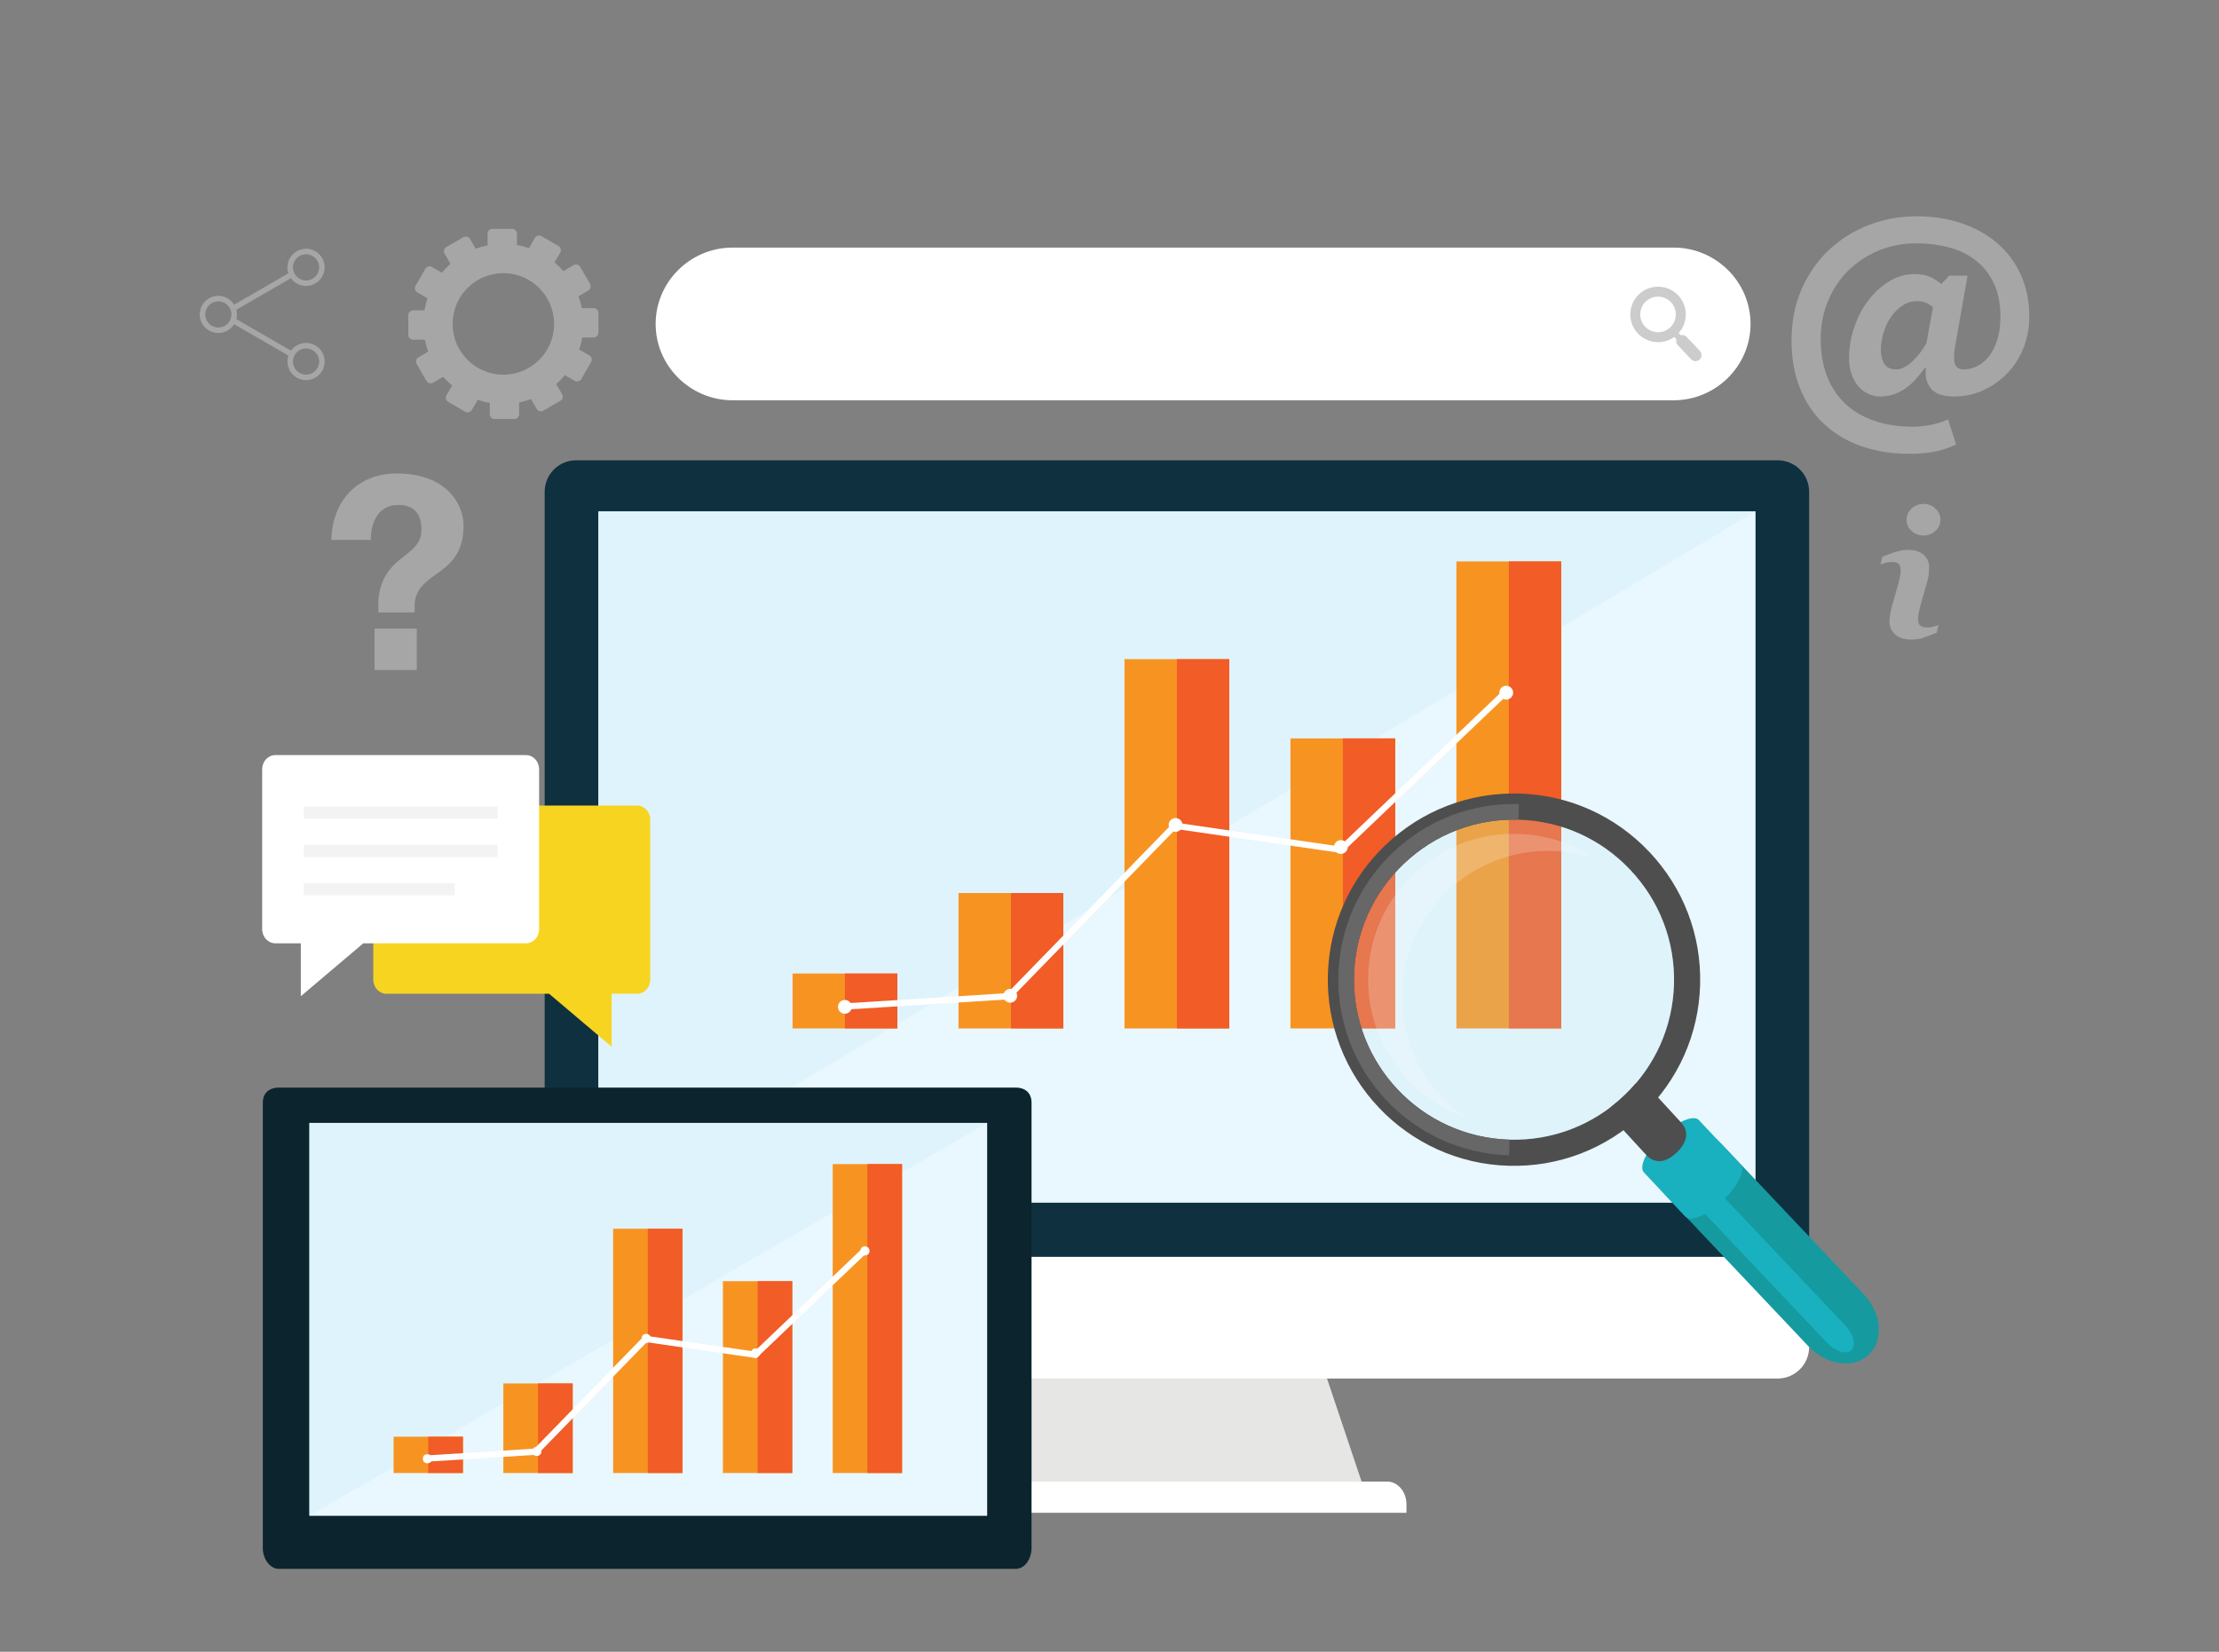 <?xml version="1.0" encoding="utf-8"?>
<!-- Generator: Adobe Illustrator 16.0.0, SVG Export Plug-In . SVG Version: 6.00 Build 0)  -->
<!DOCTYPE svg PUBLIC "-//W3C//DTD SVG 1.1//EN" "http://www.w3.org/Graphics/SVG/1.1/DTD/svg11.dtd">
<svg version="1.1" id="Layer_1" xmlns="http://www.w3.org/2000/svg" xmlns:xlink="http://www.w3.org/1999/xlink" x="0px" y="0px"
	 width="355.051px" height="264.258px" viewBox="0 0 355.051 264.258" enable-background="new 0 0 355.051 264.258"
	 xml:space="preserve">
<rect x="0" y="0" width="355.051" height="264.258" fill="#808080" stroke="none"/>
<g>
	<g>
		<g opacity="0.3">
			<path fill="#FFFFFF" d="M53.012,86.371c0.127-6.15,4.127-10.623,10.45-10.623c8.089,0,10.714,5.033,10.714,8.303
				c0,8.216-7.098,7.1-7.829,12.303v1.635h-5.809v-1.94c0.603-7.438,7.015-6.745,6.884-11.397c0-2.619-1.375-3.869-3.656-3.869
				c-3.098,0-4.433,2.539-4.433,5.59h-6.321V86.371z M59.937,100.57h6.754v6.625h-6.754V100.57z"/>
		</g>
		<g opacity="0.3">
			<path fill="#FFFFFF" d="M310.184,99.983l-0.302,1.243c-0.911,0.358-1.637,0.63-2.178,0.816c-0.541,0.191-1.171,0.282-1.89,0.282
				c-1.102,0-1.961-0.267-2.57-0.805c-0.61-0.538-0.915-1.221-0.915-2.045c0-0.323,0.022-0.652,0.069-0.987
				c0.045-0.336,0.117-0.713,0.221-1.138l1.137-4.025c0.104-0.385,0.188-0.75,0.256-1.094c0.068-0.348,0.102-0.659,0.102-0.941
				c0-0.515-0.102-0.874-0.315-1.081c-0.213-0.197-0.616-0.301-1.216-0.301c-0.294,0-0.598,0.045-0.904,0.137
				c-0.309,0.093-0.576,0.184-0.793,0.264l0.301-1.24c0.748-0.306,1.457-0.564,2.141-0.777c0.68-0.219,1.324-0.324,1.932-0.324
				c1.094,0,1.938,0.264,2.532,0.793c0.591,0.526,0.89,1.213,0.89,2.061c0,0.17-0.02,0.48-0.062,0.922
				c-0.042,0.439-0.118,0.844-0.229,1.213l-1.133,4.011c-0.091,0.324-0.175,0.689-0.248,1.103c-0.072,0.416-0.109,0.725-0.109,0.938
				c0,0.53,0.117,0.896,0.357,1.087c0.236,0.195,0.648,0.29,1.236,0.29c0.277,0,0.588-0.05,0.938-0.146
				C309.775,100.144,310.025,100.057,310.184,99.983z M310.475,83.156c0,0.697-0.265,1.292-0.793,1.783
				c-0.527,0.494-1.164,0.738-1.908,0.738s-1.381-0.244-1.916-0.738c-0.532-0.491-0.801-1.086-0.801-1.783
				c0-0.699,0.269-1.298,0.801-1.793c0.535-0.496,1.172-0.744,1.916-0.744s1.381,0.248,1.908,0.744
				C310.21,81.858,310.475,82.457,310.475,83.156z"/>
		</g>
		<g opacity="0.3">
			<path fill="#FFFFFF" d="M311.908,44.099h2.916l-1.996,11.294c-0.227,1.305-0.229,2.25-0.023,2.832
				c0.209,0.587,0.674,0.875,1.396,0.875c0.721,0,1.433-0.164,2.123-0.502c0.697-0.331,1.32-0.846,1.876-1.538
				c0.557-0.694,1.01-1.571,1.354-2.626c0.35-1.055,0.521-2.306,0.521-3.75c0-2.082-0.35-3.863-1.045-5.332
				c-0.693-1.474-1.645-2.691-2.854-3.648c-1.205-0.957-2.628-1.656-4.271-2.103c-1.643-0.444-3.398-0.665-5.29-0.665
				c-2.167,0-4.183,0.388-6.042,1.164c-1.862,0.777-3.477,1.848-4.854,3.209c-1.375,1.363-2.453,2.977-3.23,4.855
				c-0.776,1.875-1.167,3.91-1.167,6.103c0,2.167,0.325,4.113,0.979,5.832c0.651,1.725,1.604,3.187,2.854,4.396
				c1.25,1.21,2.8,2.141,4.646,2.795c1.85,0.654,3.967,0.98,6.354,0.98c0.803,0,1.72-0.098,2.752-0.293
				c1.021-0.194,1.958-0.489,2.79-0.876l1.292,4c-1.141,0.556-2.303,0.944-3.48,1.167c-1.182,0.223-2.529,0.336-4.061,0.336
				c-2.695,0-5.189-0.392-7.48-1.17c-2.289-0.779-4.277-1.93-5.959-3.457c-1.683-1.529-2.996-3.426-3.934-5.688
				c-0.947-2.266-1.422-4.88-1.422-7.854c0-3.028,0.543-5.763,1.626-8.211c1.083-2.443,2.54-4.525,4.372-6.248
				c1.838-1.72,3.964-3.047,6.38-3.979c2.419-0.932,4.967-1.395,7.666-1.395c2.555,0,4.932,0.369,7.125,1.104
				c2.194,0.736,4.097,1.79,5.708,3.167c1.611,1.372,2.878,3.056,3.789,5.04c0.918,1.986,1.375,4.243,1.375,6.771
				c0,1.777-0.309,3.443-0.934,5.001c-0.625,1.557-1.488,2.903-2.584,4.04c-1.099,1.14-2.375,2.043-3.834,2.711
				c-1.459,0.666-3.02,1-4.686,1c-0.698,0-1.342-0.079-1.941-0.23c-0.596-0.15-1.097-0.41-1.498-0.77
				c-0.404-0.361-0.701-0.835-0.895-1.417c-0.197-0.583-0.251-1.308-0.168-2.165h-0.168c-0.42,0.58-0.867,1.148-1.352,1.704
				c-0.488,0.559-1.025,1.048-1.607,1.479c-0.584,0.43-1.225,0.773-1.92,1.023c-0.689,0.248-1.454,0.375-2.284,0.375
				c-0.669,0-1.308-0.15-1.921-0.438c-0.612-0.296-1.139-0.702-1.586-1.23c-0.44-0.529-0.795-1.165-1.063-1.916
				c-0.268-0.752-0.393-1.585-0.393-2.5c0-1.724,0.273-3.396,0.835-5.023c0.553-1.624,1.312-3.063,2.269-4.31
				c0.959-1.249,2.071-2.259,3.334-3.019c1.262-0.768,2.604-1.151,4.02-1.151c0.974,0,1.794,0.146,2.457,0.438
				c0.671,0.293,1.283,0.674,1.837,1.146L311.908,44.099z M309.285,49.145c-0.365-0.307-0.736-0.543-1.125-0.711
				c-0.389-0.166-0.875-0.252-1.459-0.252c-0.835,0-1.605,0.238-2.313,0.71c-0.707,0.476-1.32,1.084-1.832,1.833
				c-0.517,0.75-0.912,1.593-1.188,2.523c-0.279,0.927-0.419,1.841-0.419,2.728c0,0.918,0.188,1.667,0.563,2.249
				c0.375,0.587,1.021,0.875,1.938,0.875c0.388,0,0.807-0.116,1.251-0.354c0.442-0.231,0.875-0.547,1.286-0.937
				c0.421-0.389,0.82-0.834,1.215-1.33c0.388-0.503,0.732-1.029,1.039-1.588L309.285,49.145z"/>
		</g>
		<g opacity="0.3">
			<path fill="#FFFFFF" d="M94.973,49.302h-1.87c-0.129-0.654-0.312-1.294-0.537-1.91l1.561-0.9
				c0.375-0.218,0.501-0.698,0.286-1.071l-1.565-2.709c-0.215-0.375-0.696-0.504-1.067-0.287l-1.625,0.938
				c-0.438-0.498-0.91-0.962-1.419-1.383l0.905-1.566c0.212-0.379,0.083-0.854-0.29-1.071l-2.709-1.565
				c-0.375-0.215-0.854-0.086-1.072,0.287l-0.931,1.623c-0.621-0.213-1.267-0.378-1.928-0.489v-1.806
				c0-0.435-0.347-0.783-0.781-0.783H78.8c-0.433,0-0.784,0.349-0.784,0.783v1.868c-0.654,0.131-1.293,0.312-1.905,0.54
				l-0.905-1.563c-0.216-0.375-0.694-0.5-1.07-0.287l-2.71,1.566c-0.373,0.215-0.503,0.693-0.287,1.068l0.939,1.623
				c-0.496,0.438-0.962,0.91-1.387,1.42l-1.561-0.902c-0.377-0.215-0.858-0.085-1.072,0.288l-1.57,2.707
				c-0.213,0.376-0.084,0.854,0.291,1.071l1.621,0.936c-0.212,0.62-0.375,1.264-0.486,1.923h-1.807
				c-0.437,0-0.784,0.354-0.784,0.787v3.126c0,0.434,0.348,0.784,0.784,0.784h1.869c0.13,0.655,0.311,1.295,0.539,1.908
				l-1.563,0.905c-0.375,0.214-0.503,0.694-0.286,1.068l1.566,2.71c0.214,0.372,0.694,0.5,1.069,0.286l1.62-0.938
				c0.438,0.5,0.912,0.966,1.419,1.388l-0.901,1.567c-0.215,0.373-0.086,0.852,0.286,1.069l2.714,1.563
				c0.371,0.216,0.851,0.086,1.064-0.287l0.94-1.623c0.619,0.213,1.261,0.377,1.923,0.485v1.813c0,0.43,0.349,0.78,0.778,0.78
				l3.134,0.003c0.433,0,0.781-0.354,0.781-0.783V64.39c0.655-0.13,1.295-0.309,1.911-0.536l0.9,1.559
				c0.218,0.377,0.697,0.501,1.07,0.287l2.713-1.566c0.371-0.214,0.5-0.693,0.283-1.065l-0.935-1.628
				c0.496-0.435,0.963-0.909,1.386-1.421l1.563,0.906c0.373,0.215,0.854,0.086,1.072-0.285l1.562-2.713
				c0.218-0.374,0.088-0.852-0.287-1.07l-1.618-0.934c0.211-0.619,0.372-1.266,0.487-1.923h1.805c0.432,0,0.782-0.353,0.782-0.785
				v-3.125C95.757,49.652,95.404,49.302,94.973,49.302z M80.54,59.943c-4.482,0-8.12-3.634-8.12-8.119
				c0-4.483,3.638-8.123,8.12-8.123c4.483,0,8.118,3.64,8.118,8.123C88.658,56.31,85.023,59.943,80.54,59.943z"/>
		</g>
		<g opacity="0.3">
			<g>
				<path fill="#FFFFFF" d="M34.934,53.283c-1.641,0-2.976-1.336-2.976-2.977c0-1.641,1.335-2.977,2.976-2.977
					c1.642,0,2.977,1.336,2.977,2.977C37.911,51.947,36.575,53.283,34.934,53.283L34.934,53.283z M34.934,48.212
					c-1.153,0-2.094,0.939-2.094,2.095c0,1.154,0.94,2.094,2.094,2.094c1.156,0,2.095-0.939,2.095-2.094
					C37.028,49.151,36.09,48.212,34.934,48.212L34.934,48.212z"/>
			</g>
			<g>
				<g>
					<path fill="#FFFFFF" d="M48.969,45.75c-1.641,0-2.976-1.335-2.976-2.976s1.335-2.976,2.976-2.976
						c1.642,0,2.978,1.335,2.978,2.976S50.61,45.75,48.969,45.75L48.969,45.75z M48.969,40.68c-1.154,0-2.094,0.941-2.094,2.095
						c0,1.155,0.939,2.095,2.094,2.095c1.155,0,2.096-0.939,2.096-2.095C51.064,41.621,50.124,40.68,48.969,40.68L48.969,40.68z"/>
				</g>
				<g>
					<path fill="#FFFFFF" d="M48.969,60.814c-1.641,0-2.976-1.334-2.976-2.975c0-1.642,1.335-2.977,2.976-2.977
						c1.642,0,2.978,1.335,2.978,2.977C51.946,59.48,50.61,60.814,48.969,60.814L48.969,60.814z M48.969,55.746
						c-1.154,0-2.094,0.938-2.094,2.094c0,1.154,0.939,2.094,2.094,2.094c1.155,0,2.096-0.939,2.096-2.094
						C51.064,56.685,50.124,55.746,48.969,55.746L48.969,55.746z"/>
				</g>
			</g>
			<g>
				<g>
					<path fill="#FFFFFF" d="M46.359,56.94c-0.074,0-0.15-0.019-0.219-0.06l-9.002-5.195c-0.211-0.123-0.283-0.392-0.161-0.603
						s0.392-0.283,0.602-0.161l9.001,5.195c0.211,0.122,0.284,0.391,0.161,0.603C46.66,56.861,46.512,56.94,46.359,56.94
						L46.359,56.94z"/>
				</g>
				<g>
					<path fill="#FFFFFF" d="M37.359,49.75c-0.152,0-0.301-0.078-0.382-0.22c-0.122-0.211-0.05-0.481,0.161-0.603l9.002-5.197
						c0.209-0.12,0.479-0.051,0.601,0.162c0.123,0.211,0.05,0.481-0.161,0.602l-9.001,5.198C37.51,49.732,37.435,49.75,37.359,49.75
						L37.359,49.75z"/>
				</g>
			</g>
		</g>
		<path fill="#DCE4E6" d="M182.68,100.023h2.715c0.631,0,1.313-0.484,1.51-1.083l0.509-1.229c0.276-0.566,0.147-1.384-0.3-1.831
			l-1.914-1.916c-0.449-0.445-0.449-1.176,0-1.613l2.957-2.971c0.449-0.443,1.172-0.443,1.623,0l1.916,1.918
			c0.449,0.443,1.27,0.576,1.839,0.295l1.226-0.504c0.588-0.195,1.078-0.874,1.078-1.51v-2.705c0-0.633,0.516-1.146,1.141-1.146
			h4.199c0.631,0,1.141,0.513,1.141,1.146v2.705c0,0.636,0.484,1.314,1.089,1.51l1.223,0.504c0.572,0.281,1.392,0.148,1.831-0.295
			l1.921-1.918c0.438-0.443,1.175-0.443,1.613,0l2.974,2.971c0.438,0.438,0.438,1.168,0,1.613l-1.926,1.916
			c-0.441,0.447-0.57,1.265-0.298,1.831l0.505,1.229c0.203,0.599,0.879,1.083,1.512,1.083h2.713c0.627,0,1.141,0.516,1.141,1.145
			v4.191c0,0.629-0.514,1.145-1.141,1.145h-2.713c-0.633,0-1.309,0.489-1.512,1.083l-0.505,1.229
			c-0.272,0.561-0.146,1.386,0.298,1.832l1.926,1.914c0.438,0.449,0.438,1.174,0,1.625l-2.974,2.966c-0.438,0.44-1.175,0.44-1.613,0
			l-1.921-1.921c-0.439-0.447-1.259-0.578-1.831-0.303l-1.223,0.517c-0.604,0.191-1.089,0.872-1.089,1.495v2.713
			c0,0.634-0.51,1.15-1.141,1.15h-4.199c-0.625,0-1.141-0.517-1.141-1.15v-2.713c0-0.623-0.49-1.304-1.078-1.495l-1.226-0.517
			c-0.569-0.275-1.39-0.145-1.839,0.303l-1.916,1.921c-0.451,0.44-1.174,0.44-1.623,0l-2.957-2.966
			c-0.449-0.451-0.449-1.176,0-1.625l1.914-1.914c0.447-0.446,0.576-1.271,0.3-1.832l-0.509-1.229
			c-0.197-0.594-0.879-1.083-1.51-1.083h-2.715c-0.627,0-1.139-0.516-1.139-1.145v-4.191
			C181.541,100.539,182.053,100.023,182.68,100.023z M199.078,108.79c3.053,0,5.521-2.471,5.521-5.529
			c0-3.05-2.47-5.522-5.521-5.522c-3.053,0-5.525,2.473-5.525,5.522C193.553,106.319,196.025,108.79,199.078,108.79z"/>
		<g>
			<g>
				<path fill="#E6E6E5" d="M165.056,218.271c-2.314,6.901-4.63,13.808-6.946,20.709c20.133,0,40.268,0,60.404,0
					c-2.318-6.901-4.633-13.808-6.949-20.709C196.061,218.271,180.561,218.271,165.056,218.271z"/>
				<path fill="#FFFFFF" d="M221.945,237.031h-67.271c-1.709,0-3.094,1.628-3.094,3.636v1.36h73.46v-1.36
					C225.04,238.659,223.654,237.031,221.945,237.031z"/>
				<path fill="#FFFFFF" d="M87.152,201.059v14.453c0,2.787,2.252,5.037,5.037,5.037H284.43c2.779,0,5.038-2.25,5.038-5.037v-14.453
					H87.152z"/>
				<path fill="#0F303F" d="M289.469,201.059V78.678c0-2.787-2.259-5.039-5.037-5.039H92.189c-2.785,0-5.037,2.252-5.037,5.039
					v122.381H289.469L289.469,201.059z"/>
				<rect x="95.73" y="81.797" fill="#DFF3FD" width="185.159" height="110.616"/>
				<polygon opacity="0.3" fill="#FFFFFF" enable-background="new    " points="95.73,192.413 280.889,81.797 280.889,192.413 				
					"/>
			</g>
			<g>
				<g>
					<g>
						<g>
							<rect x="126.815" y="155.752" fill="#F79421" width="16.77" height="8.783"/>
							<rect x="135.194" y="155.752" fill="#F15C27" width="8.391" height="8.783"/>
						</g>
						<g>
							<rect x="153.366" y="142.872" fill="#F79421" width="16.77" height="21.664"/>
							<rect x="161.752" y="142.872" fill="#F15C27" width="8.384" height="21.664"/>
						</g>
						<g>
							<rect x="179.924" y="105.458" fill="#F79421" width="16.768" height="59.078"/>
							<rect x="188.311" y="105.458" fill="#F15C27" width="8.381" height="59.078"/>
						</g>
						<g>
							<rect x="206.477" y="118.137" fill="#F79421" width="16.769" height="46.398"/>
							<rect x="214.863" y="118.137" fill="#F15C27" width="8.381" height="46.398"/>
						</g>
						<g>
							<rect x="233.027" y="89.82" fill="#F79421" width="16.775" height="74.716"/>
							<rect x="241.418" y="89.82" fill="#F15C27" width="8.387" height="74.716"/>
						</g>
					</g>
				</g>
				<polyline fill="none" stroke="#FFFFFF" stroke-miterlimit="10" points="134.303,161.083 161.396,159.381 187.954,132.093 
					214.507,135.95 241.064,110.597 				"/>
				<circle fill="#FFFFFF" cx="135.185" cy="161.082" r="1.103"/>
				<circle fill="#FFFFFF" cx="161.64" cy="159.318" r="1.103"/>
				<circle fill="#FFFFFF" cx="188.094" cy="131.982" r="1.102"/>
				<circle fill="#FFFFFF" cx="214.549" cy="135.51" r="1.102"/>
				<circle fill="#FFFFFF" cx="241.005" cy="110.817" r="1.103"/>
			</g>
		</g>
		<g>
			<path fill="#4E4E4E" d="M263.879,136.273c-5.479-5.785-12.865-9.093-20.809-9.313c-7.963-0.219-15.537,2.684-21.329,8.18
				c-5.759,5.475-9.056,12.853-9.274,20.774c-0.451,16.414,12.535,30.145,28.952,30.597c7.968,0.221,15.547-2.69,21.337-8.188
				c5.762-5.471,9.049-12.844,9.271-20.76C272.248,149.622,269.354,142.058,263.879,136.273z M259.877,175.288
				c-4.986,4.732-11.5,7.229-18.343,7.043c-14.115-0.388-25.276-12.188-24.884-26.297c0.192-6.812,3.022-13.15,7.977-17.852
				c4.979-4.729,11.489-7.227,18.324-7.04c6.83,0.188,13.181,3.026,17.889,8.008c4.705,4.972,7.195,11.476,7.008,18.297
				C267.659,164.25,264.834,170.584,259.877,175.288z"/>
			<path fill="#159AA0" d="M299.016,216.737c-0.002-0.001-0.002,0.008-0.007,0.012c-2.437,2.301-6.759,1.689-9.655-1.367
				l-22.635-23.93c-2.889-3.062-3.26-7.396-0.836-9.697c0.008-0.002,0.01-0.006,0.012-0.015c2.438-2.296,6.762-1.688,9.649,1.371
				l22.646,23.937C301.072,210.098,301.441,214.435,299.016,216.737L299.016,216.737z"/>
			<path fill="#19B0BF" d="M275.63,192.107c-0.002,0.001-0.003,0.004-0.01,0.009c-2.433,2.307-5.097,3.442-5.946,2.538l-6.648-7.092
				c-0.844-0.908,0.433-3.507,2.857-5.81c0.004-0.004,0.008-0.008,0.012-0.014c2.433-2.303,5.096-3.441,5.943-2.533l6.65,7.092
				C279.336,187.206,278.057,189.805,275.63,192.107L275.63,192.107z"/>
			<g>
				<path fill="none" d="M260.311,175.743"/>
			</g>
			<path opacity="0.2" fill="#BBE4ED" enable-background="new    " d="M224.627,138.183c-4.953,4.7-7.783,11.04-7.977,17.853
				c-0.394,14.108,10.769,25.908,24.884,26.295c6.843,0.188,13.354-2.31,18.343-7.043l0,0c4.957-4.701,7.782-11.035,7.971-17.84
				c0.188-6.82-2.303-13.326-7.008-18.297c-4.708-4.98-11.059-7.819-17.889-8.008C236.116,130.956,229.605,133.454,224.627,138.183
				L224.627,138.183z"/>
			<path opacity="0.2" fill="#FFFFFF" enable-background="new    " d="M230.734,175.502c-4.287-4.532-6.553-10.453-6.381-16.672
				c0.174-6.209,2.758-11.987,7.271-16.271c4.525-4.302,10.445-6.581,16.665-6.42l0.035,0.001c2.419,0.066,4.771,0.503,6.993,1.271
				c-3.646-2.481-7.922-3.881-12.43-4.006h-0.035c-6.221-0.162-12.139,2.117-16.666,6.418c-4.516,4.284-7.098,10.063-7.271,16.272
				c-0.175,6.218,2.092,12.138,6.381,16.672c2.621,2.771,5.806,4.812,9.306,6.021C233.217,177.848,231.917,176.752,230.734,175.502z
				"/>
			<path fill="#676767" d="M241.534,182.331c-14.115-0.388-25.276-12.188-24.884-26.297c0.192-6.812,3.022-13.15,7.977-17.852
				c4.979-4.729,11.489-7.227,18.324-7.04l0,0l0.07-2.496c-0.02,0-0.033-0.001-0.055-0.002c-7.492-0.193-14.615,2.544-20.063,7.715
				c-5.434,5.164-8.545,12.124-8.752,19.599c-0.43,15.487,11.82,28.441,27.313,28.871L241.534,182.331
				C241.536,182.331,241.535,182.329,241.534,182.331z"/>
			<path fill="#4E4E4E" d="M268.939,179.534c-1.53-1.658-3.063-3.326-4.602-4.996c-0.715-0.759-1.675-1.17-2.621-1.19
				c-0.58,0.672-1.195,1.315-1.847,1.933c-0.679,0.643-1.382,1.244-2.108,1.807c-0.037,0.945,0.319,1.927,1.033,2.682
				c1.535,1.67,3.076,3.346,4.622,5.025c1.491,1.578,3.31,1.104,4.856-0.402c0.002-0.002,0.004-0.005,0.01-0.005
				C269.854,182.896,270.423,181.093,268.939,179.534z"/>
			<path fill="#19B0BF" d="M295.277,212.071l-25.248-26.66c-0.125,0.129-0.256,0.258-0.391,0.387c-0.004,0-0.007,0.006-0.011,0.01
				c-0.938,0.889-1.907,1.602-2.799,2.093l25.508,26.937c1.338,1.41,3.084,1.938,3.888,1.182l0.008-0.01
				C297.04,215.245,296.607,213.477,295.277,212.071z"/>
		</g>
		<g>
			<path fill="#0C242D" d="M165.051,176.422c0-1.529-0.967-2.422-2.552-2.422H44.646c-1.584,0-2.595,0.893-2.595,2.422v71.283
				c0,1.53,1.011,3.295,2.595,3.295H162.5c1.585,0,2.552-1.765,2.552-3.295v-71.283H165.051z"/>
			<rect x="49.482" y="179.646" fill="#DFF3FD" width="108.466" height="62.856"/>
			<polygon opacity="0.3" fill="#FFFFFF" enable-background="new    " points="157.948,179.646 157.948,242.504 49.482,242.504 			
				"/>
			<g>
				<g>
					<g>
						<g>
							<rect x="62.974" y="229.855" fill="#F79421" width="11.095" height="5.81"/>
							<rect x="68.518" y="229.855" fill="#F15C27" width="5.551" height="5.81"/>
						</g>
						<g>
							<rect x="80.539" y="221.333" fill="#F79421" width="11.093" height="14.332"/>
							<rect x="86.085" y="221.333" fill="#F15C27" width="5.547" height="14.332"/>
						</g>
						<g>
							<rect x="98.106" y="196.583" fill="#F79421" width="11.092" height="39.082"/>
							<rect x="103.653" y="196.583" fill="#F15C27" width="5.545" height="39.082"/>
						</g>
						<g>
							<rect x="115.672" y="204.971" fill="#F79421" width="11.092" height="30.693"/>
							<rect x="121.221" y="204.971" fill="#F15C27" width="5.543" height="30.693"/>
						</g>
						<g>
							<rect x="133.235" y="186.239" fill="#F79421" width="11.099" height="49.426"/>
							<rect x="138.786" y="186.239" fill="#F15C27" width="5.548" height="49.426"/>
						</g>
					</g>
				</g>
				<polyline fill="none" stroke="#FFFFFF" stroke-miterlimit="10" points="67.807,233.381 85.731,232.254 103.299,214.204 
					120.863,216.756 138.433,199.984 				"/>
				<circle fill="#FFFFFF" cx="68.392" cy="233.381" r="0.729"/>
				<circle fill="#FFFFFF" cx="85.891" cy="232.213" r="0.729"/>
				<circle fill="#FFFFFF" cx="103.392" cy="214.131" r="0.729"/>
				<circle fill="#FFFFFF" cx="120.892" cy="216.464" r="0.729"/>
				<circle fill="#FFFFFF" cx="138.393" cy="200.13" r="0.729"/>
			</g>
		</g>
		<g>
			<path fill="#F7D420" d="M104.037,156.734c0,1.248-0.941,2.256-2.104,2.256h-4.077v8.462l-9.995-8.462H61.834
				c-1.163,0-2.105-1.008-2.105-2.256v-25.603c0-1.248,0.942-2.257,2.105-2.257h40.099c1.163,0,2.104,1.009,2.104,2.257V156.734z"/>
			<path fill="#FFFFFF" d="M41.951,148.665c0,1.248,0.942,2.254,2.104,2.254h4.077v8.463l9.995-8.463h26.028
				c1.163,0,2.106-1.006,2.106-2.254V123.06c0-1.248-0.943-2.255-2.106-2.255H44.056c-1.162,0-2.104,1.007-2.104,2.255
				L41.951,148.665L41.951,148.665z"/>
			<rect x="48.59" y="129.033" fill="#F3F3F3" width="31.033" height="1.936"/>
			<rect x="48.59" y="135.167" fill="#F3F3F3" width="31.033" height="1.938"/>
			<rect x="48.59" y="141.299" fill="#F3F3F3" width="24.156" height="1.938"/>
		</g>
		<g>
			<path fill="#FFFFFF" d="M280.096,51.824c0,6.72-5.537,12.215-12.31,12.215H117.217c-6.771,0-12.311-5.495-12.311-12.215
				c0-6.717,5.539-12.214,12.311-12.214h150.569C274.559,39.61,280.096,45.107,280.096,51.824z"/>
			<g>
				<path fill="#CCCCCC" d="M265.294,45.865c-2.448,0-4.438,1.994-4.438,4.441c0,2.448,1.99,4.441,4.438,4.441
					s4.442-1.993,4.442-4.441C269.736,47.859,267.742,45.865,265.294,45.865z M265.294,53.152c-1.571,0-2.845-1.273-2.845-2.846
					c0-1.57,1.271-2.845,2.845-2.845c1.571,0,2.845,1.274,2.845,2.845C268.139,51.879,266.865,53.152,265.294,53.152z"/>
				<g>
					<path fill="#CCCCCC" d="M271.288,57.278c-0.122,0-0.247-0.049-0.337-0.147l-3.395-3.585c-0.178-0.187-0.17-0.481,0.018-0.658
						c0.189-0.177,0.482-0.17,0.658,0.018l3.394,3.588c0.177,0.188,0.171,0.481-0.019,0.659
						C271.52,57.236,271.4,57.278,271.288,57.278L271.288,57.278z"/>
				</g>
				<g>
					<path fill="#CCCCCC" d="M271.288,57.783c-0.259,0-0.515-0.103-0.704-0.305l-2.121-2.242c-0.367-0.387-0.352-1,0.038-1.369
						c0.392-0.366,1.004-0.351,1.372,0.038l2.119,2.242c0.369,0.387,0.352,1.003-0.037,1.37
						C271.768,57.695,271.527,57.783,271.288,57.783L271.288,57.783z"/>
				</g>
			</g>
		</g>
	</g>
</g>
</svg>
